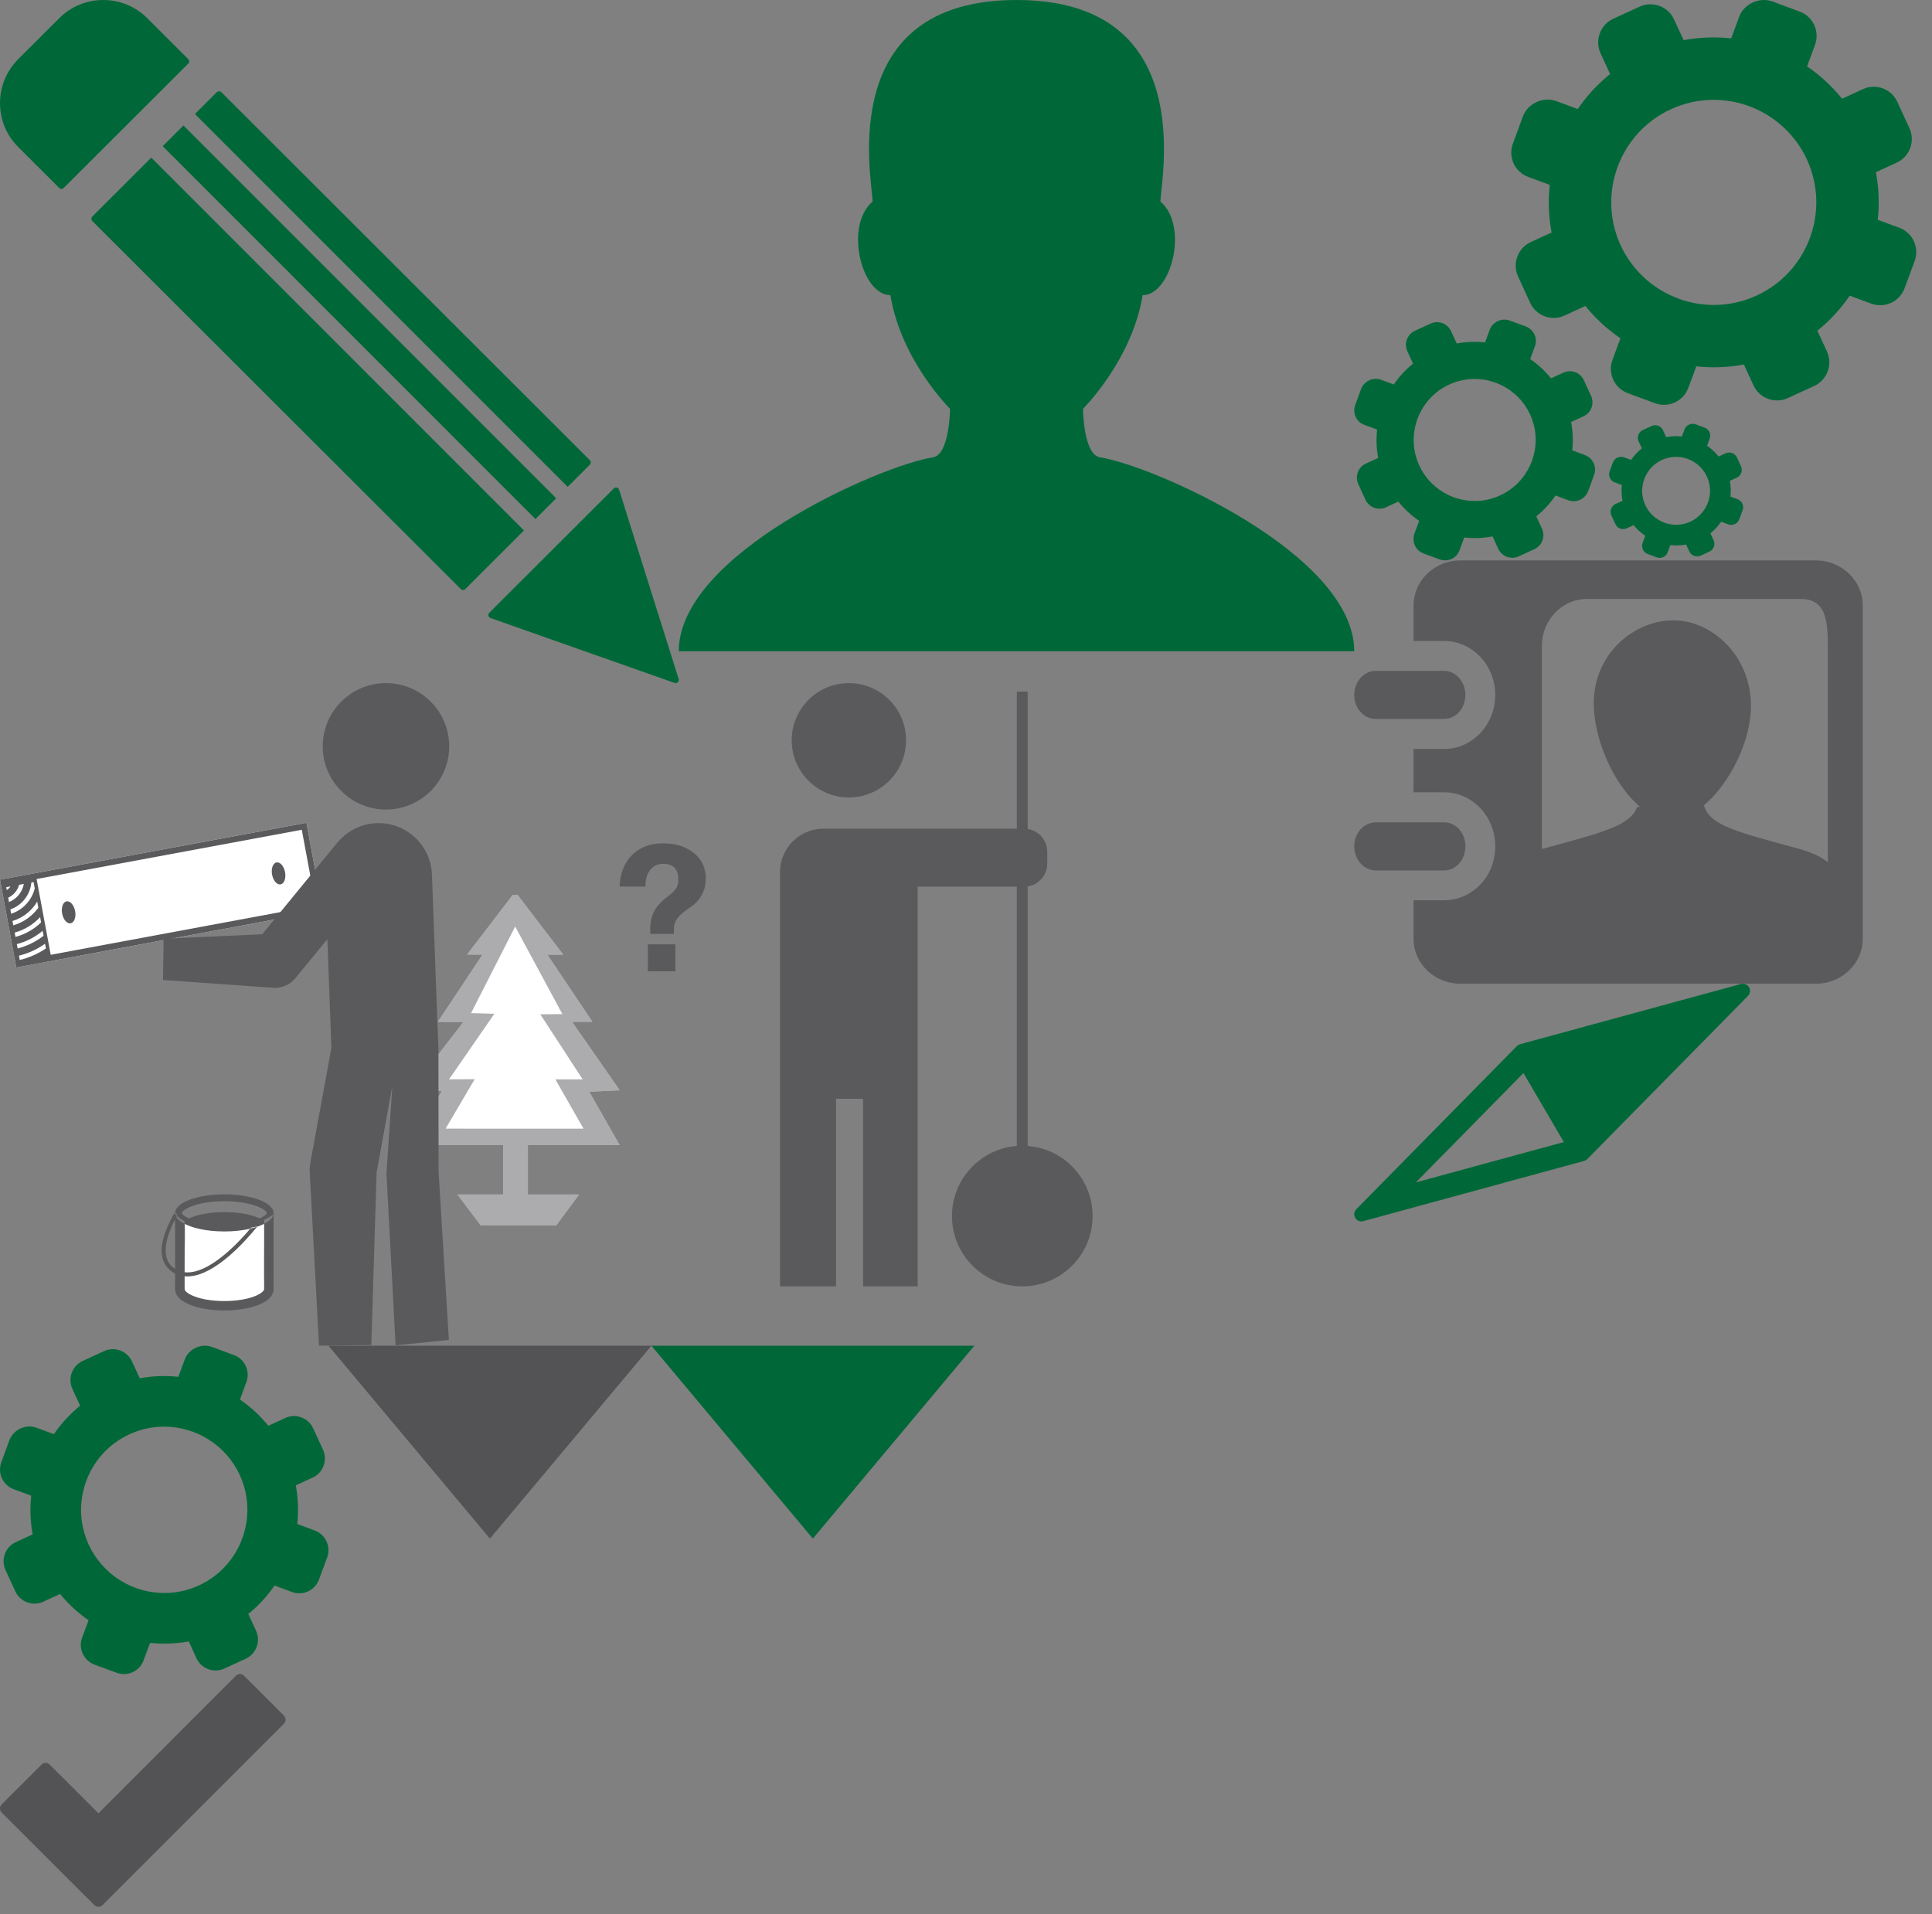 <?xml version="1.0" encoding="utf-8"?><!DOCTYPE svg PUBLIC "-//W3C//DTD SVG 1.1//EN" "http://www.w3.org/Graphics/SVG/1.1/DTD/svg11.dtd"><svg width="110" height="109" viewBox="0 0 110 109" xmlns="http://www.w3.org/2000/svg" xmlns:xlink="http://www.w3.org/1999/xlink"><rect x="0" y="0" width="110" height="109" fill="#808080" stroke="none"/><svg width="16.26" height="13.255" viewBox="0 0 16.26 13.255" id="icon-checkmark-gray" y="95.324"><g fill="#414042"><path opacity=".7" d="M16.166 2.37L13.89.094c-.125-.125-.33-.125-.455 0l-3.8 3.803-4.03 4.03-2.78-2.774c-.126-.127-.33-.127-.456 0L.093 7.428c-.125.125-.125.33 0 .457l2.908 2.907.004.004 2.37 2.365c.126.126.33.126.457 0l3.8-3.8 6.533-6.533c.125-.126.125-.33 0-.457zM3.776 12.565"/></g></svg><svg width="32" height="31.911" viewBox="0 0 32 31.911" id="icon-edit-cog" x="77.104"><path fill="#006838" d="M13.14 25.913l-.728-.27c.058-.53.04-1.073-.062-1.612l.704-.324c.44-.202.634-.725.43-1.166l-.41-.892c-.202-.44-.725-.634-1.164-.43l-.706.324c-.344-.426-.744-.793-1.186-1.096l.27-.728c.168-.454-.065-.96-.52-1.13l-.923-.34c-.44-.16-.966.08-1.128.52l-.27.73c-.53-.058-1.072-.04-1.612.06l-.324-.703c-.2-.44-.725-.633-1.164-.43l-.893.41c-.44.203-.632.726-.43 1.165l.324.705c-.427.345-.794.745-1.096 1.187l-.727-.27c-.44-.163-.966.08-1.13.52l-.34.922c-.08.22-.07.46.026.672.098.213.273.375.492.455l.73.27c-.058.533-.04 1.076.06 1.614L.66 26.4c-.44.202-.632.725-.43 1.164l.41.893c.204.44.727.633 1.166.43l.704-.324c.345.427.745.793 1.187 1.095l-.27.73c-.08.22-.072.457.026.67.098.213.273.376.493.458l.923.34c.218.08.457.07.67-.026.214-.098.376-.273.456-.494l.27-.73c.532.06 1.074.04 1.613-.06l.323.705c.202.44.726.633 1.165.43l.893-.41c.44-.203.634-.725.432-1.165l-.324-.705c.426-.345.793-.744 1.094-1.186l.73.27c.22.082.458.072.672-.026.212-.1.374-.274.456-.494l.34-.922c.168-.455-.065-.96-.52-1.13zm-4.83 2.294c-.46.213-.947.32-1.45.32-1.353 0-2.592-.794-3.156-2.02-.8-1.74-.037-3.808 1.7-4.608.46-.213.95-.32 1.452-.32 1.352 0 2.59.792 3.156 2.02.8 1.74.038 3.806-1.7 4.607zM21.827 28.427l-.406-.15c.033-.295.023-.598-.032-.897l.392-.18c.245-.113.353-.404.24-.65l-.23-.497c-.113-.246-.404-.354-.648-.24l-.393.18c-.192-.237-.416-.44-.66-.61l.148-.404c.094-.254-.036-.536-.29-.63l-.514-.19c-.244-.09-.537.045-.627.29l-.15.406c-.295-.03-.598-.02-.897.034l-.18-.392c-.114-.245-.405-.353-.65-.24l-.497.23c-.245.112-.352.403-.24.648l.182.392c-.237.192-.442.415-.61.66l-.405-.148c-.244-.092-.537.042-.628.288l-.19.513c-.045.125-.04.257.015.376.055.118.152.208.274.253l.407.15c-.032.294-.02.597.035.897l-.393.18c-.246.114-.354.405-.24.65l.23.497c.11.244.402.352.646.24l.393-.18c.19.236.414.44.66.608l-.15.406c-.046.122-.04.255.015.374.055.118.152.21.274.255l.513.19c.122.044.255.04.374-.015.12-.055.21-.153.253-.275l.15-.406c.297.033.598.023.898-.033l.18.393c.114.244.405.353.65.24l.496-.23c.245-.114.353-.404.24-.65l-.182-.392c.238-.19.442-.414.61-.66l.405.15c.123.045.256.04.375-.015.117-.055.21-.153.254-.275l.19-.513c.094-.252-.036-.535-.29-.628zm-2.69 1.278c-.256.117-.527.177-.808.177-.754 0-1.443-.44-1.758-1.125-.446-.968-.02-2.12.947-2.566.256-.117.527-.176.807-.176.753 0 1.442.442 1.758 1.125.445.968.02 2.118-.947 2.565zM31.035 12.97l-1.226-.453c.096-.894.063-1.806-.105-2.712l1.185-.546c.74-.34 1.063-1.22.723-1.96l-.69-1.5c-.34-.74-1.22-1.066-1.96-.724l-1.185.547c-.58-.718-1.252-1.334-1.993-1.842l.452-1.225c.28-.764-.11-1.615-.873-1.896L23.812.083c-.74-.27-1.622.136-1.896.874l-.452 1.227c-.893-.097-1.806-.064-2.71.103l-.547-1.184c-.34-.74-1.22-1.064-1.96-.724l-1.5.69c-.74.342-1.063 1.222-.725 1.96l.547 1.184c-.717.58-1.335 1.253-1.843 1.995l-1.224-.453c-.738-.275-1.623.133-1.897.873l-.572 1.55c-.137.37-.12.773.043 1.13.167.358.462.63.83.766l1.227.454c-.098.893-.065 1.806.103 2.712l-1.185.545c-.74.34-1.063 1.22-.723 1.958l.69 1.502c.34.738 1.22 1.064 1.96.723l1.183-.545c.58.717 1.253 1.333 1.995 1.84l-.452 1.227c-.138.37-.122.77.043 1.13.164.357.46.63.828.768l1.55.572c.37.136.772.12 1.13-.043.358-.166.63-.46.767-.83l.454-1.227c.893.097 1.804.065 2.71-.102l.546 1.185c.34.74 1.22 1.064 1.96.723l1.5-.69c.74-.342 1.064-1.22.724-1.96l-.547-1.184c.718-.58 1.335-1.252 1.842-1.995l1.226.453c.37.137.773.12 1.132-.045.357-.165.63-.46.766-.83l.573-1.55c.28-.765-.11-1.617-.875-1.898zm-8.12 3.857c-.774.356-1.595.537-2.44.537-2.274 0-4.355-1.333-5.307-3.397-1.347-2.925-.063-6.4 2.86-7.746.773-.356 1.595-.536 2.438-.536 2.273 0 4.357 1.333 5.308 3.396 1.346 2.925.064 6.4-2.86 7.747z"/></svg><svg width="38.647" height="38.899" viewBox="0 0 38.647 38.899" id="icon-edit-pen"><g fill="#006838"><path d="M11.1 6.492l1.245-1.244c.07-.07.186-.07.257 0l20.983 20.957c.07.07.07.184 0 .255l-1.264 1.263L11.1 6.493zM32.32 27.723L11.1 6.493"/><path d="M5.254 12.33l3.358-3.354 21.22 21.23-3.338 3.335c-.035.036-.083.055-.128.055-.047 0-.094-.02-.13-.054L5.255 12.587c-.034-.034-.054-.08-.054-.128s.02-.094.054-.128zM8.612 8.977l21.22 21.23"/><path d="M30.486 29.555L9.263 8.325l1.182-1.18 21.223 21.228zM1.038 3.367l2.334-2.33C4.04.367 4.932 0 5.88 0c.945 0 1.836.368 2.506 1.037l2.332 2.33c.035.033.055.08.055.128s-.02.094-.055.128l-7.09 7.08c-.033.035-.08.055-.13.055-.048 0-.093-.02-.126-.054l-2.334-2.33C.368 7.705 0 6.817 0 5.872c0-.945.368-1.834 1.038-2.503zM34.95 27.812c.045-.045.108-.064.17-.048.062.015.11.06.13.122l3.39 10.778c.02.065.002.136-.047.183-.035.035-.08.052-.126.052-.02 0-.04-.004-.062-.012l-10.48-3.696c-.058-.02-.103-.07-.116-.13s.004-.125.048-.168l7.092-7.082z"/></g></svg><svg width="18.701" height="18.697" viewBox="0 0 18.701 18.697" id="icon-edit-single-cog" y="76.627"><path fill="#006838" d="M17.92 10.52l-.995-.368c.078-.725.052-1.464-.084-2.2l.962-.442c.6-.275.86-.99.586-1.59l-.56-1.216c-.277-.6-.99-.865-1.59-.587l-.962.443c-.47-.582-1.015-1.082-1.615-1.494l.367-.994c.228-.62-.09-1.31-.708-1.538L12.06.068c-.6-.22-1.315.11-1.538.71l-.367.994c-.723-.078-1.464-.052-2.198.083l-.442-.96c-.275-.6-.99-.863-1.59-.587l-1.217.56c-.6.277-.862.99-.588 1.59l.443.96c-.58.47-1.082 1.016-1.493 1.618l-.993-.366c-.6-.224-1.316.107-1.54.708L.076 6.635c-.11.3-.1.626.034.916.135.292.373.513.674.623l.993.368c-.08.725-.053 1.465.083 2.2l-.96.443c-.6.277-.862.99-.587 1.588l.56 1.22c.278.6.99.863 1.59.586l.96-.442c.47.582 1.017 1.082 1.62 1.494l-.368.992c-.11.3-.1.625.035.916.133.29.373.51.672.623l1.258.463c.3.11.625.098.916-.035.29-.134.512-.374.62-.673l.37-.995c.725.08 1.463.053 2.2-.083l.44.96c.277.6.99.863 1.59.586l1.217-.56c.6-.277.863-.99.587-1.59l-.443-.96c.582-.47 1.083-1.015 1.493-1.617l.994.368c.3.11.627.097.918-.037.29-.134.51-.374.62-.672l.466-1.258c.227-.62-.09-1.31-.71-1.537zm-6.587 3.127c-.63.29-1.294.436-1.98.436-1.844 0-3.53-1.082-4.303-2.755-1.093-2.373-.052-5.19 2.318-6.282.63-.29 1.295-.436 1.98-.436 1.843 0 3.534 1.08 4.304 2.754 1.09 2.373.05 5.19-2.32 6.283z"/></svg><svg width="22.533" height="13.534" viewBox="0 0 22.533 13.534" id="icon-location" x="77.104" y="56.016"><path fill="#006838" d="M22.48.2c-.095-.156-.282-.234-.46-.186L9.444 3.444c-.07.02-.132.056-.184.108l-9.143 9.29c-.128.13-.154.332-.06.49.092.16.278.236.458.188l12.575-3.43c.033-.01.066-.023.1-.04.028-.02.058-.04.083-.067l9.144-9.29c.13-.13.153-.333.062-.492zM3.51 11.313l6.125-6.226 2.3 3.928-8.426 2.298z"/></svg><svg width="18.387" height="10.986" viewBox="0 0 18.387 10.986" id="icon-reveal" x="37.088" y="76.627"><path fill="#006838" d="M18.387 0L9.193 10.986 0 0z"/></svg><svg width="18.387" height="10.986" viewBox="0 0 18.387 10.986" id="icon-reveal-gray" x="18.701" y="76.627"><path fill="#414042" d="M18.387 0L9.193 10.986 0 0z" opacity=".7"/></svg><svg width="38.457" height="37.082" viewBox="0 0 38.457 37.082" id="icon-user-blank" x="38.647"><path fill="#006838" d="M23.984 26.04c-.95-.15-.97-2.76-.97-2.76s2.788-2.76 3.397-6.472c1.636 0 2.644-3.945 1.01-5.335C27.487 10.01 29.52 0 19.23 0s-8.26 10.01-8.192 11.473c-1.635 1.39-.625 5.335 1.01 5.335.607 3.712 3.396 6.472 3.396 6.472s-.022 2.61-.97 2.76C11.414 26.526 0 31.562 0 37.082h38.458c0-5.52-11.415-10.556-14.474-11.042z"/></svg><svg width="28.955" height="24.105" viewBox="0 0 28.955 24.105" id="image-contact-information" x="77.104" y="31.911"><g><g><g fill="#5A595C"><path d="M6.332 16.28c0 .757-.54 1.375-1.212 1.375H1.223C.553 17.655 0 17.037 0 16.28c0-.757.552-1.364 1.223-1.364H5.12c.67 0 1.212.606 1.212 1.363zM28.955 19.04v2.5c0 1.417-1.203 2.564-2.663 2.564H6.04c-1.473 0-2.663-1.147-2.663-2.564v-2.188H5.12c1.006 0 1.894-.542 2.424-1.352.313-.498.487-1.094.487-1.723 0-1.687-1.298-3.073-2.91-3.073H3.377v-2.467H5.12c1.612 0 2.91-1.386 2.91-3.074 0-1.69-1.298-3.074-2.91-3.074H3.377V2.574C3.377 1.158 4.567 0 6.04 0h20.252c1.462 0 2.663 1.158 2.663 2.575V19.04zm-1.99-1.852V4.87c0-1.47-.12-2.673-1.54-2.673H13.238c-1.407 0-2.554 1.202-2.554 2.674v11.56c.01 0 .02-.01.043-.01 3.334-.91 5-1.3 5.38-2.382h.173c-.055-.042-.1-.075-.142-.13-1.418-1.276-2.5-3.767-2.5-5.778 0-2.85 2.327-4.72 4.535-4.72 2.196 0 4.416 2.024 4.416 4.87 0 2.014-1.202 4.416-2.675 5.66.293 1.16 1.96 1.54 5.4 2.48.738.205 1.27.456 1.65.768zm-9.842-3.15h.174c-.043-.042-.098-.075-.14-.13-.01.044-.022.088-.034.13zM17.295 14.038h-.172c.012-.042.02-.086.033-.13.043.055.097.088.14.13zM5.12 6.29c.67 0 1.21.615 1.21 1.374 0 .756-.54 1.363-1.21 1.363H1.222C.55 9.027 0 8.42 0 7.665c0-.76.55-1.375 1.223-1.375H5.12z"/></g></g></g></svg><svg width="35.283" height="37.728" viewBox="0 0 35.283 37.728" id="image-menu-projects" y="38.899"><path fill="#fff" d="M29.48 12.072h-.296l-2.592 3.388h.88l-2.542 3.826 1.44.027-2.99 3.873 1.782.027-1.783 3.097h5.274v2.808h-2.61l1.333 1.767h4.29l1.306-1.767h-2.916V26.31h5.226l-1.732-3.042 1.733-.082-2.713-3.9h1.162l-2.568-3.825h.904l-2.59-3.388z"/><path opacity=".5" fill="#5A595C" d="M29.332 13.86l2.686 4.985-1.254.015 2.41 3.703H31.62l1.603 2.806H25.37l1.657-2.816-1.463.01 2.584-3.736-1.328-.035 2.512-4.934zm.147-1.788h-.296l-2.592 3.39h.88l-2.542 3.825 1.44.028-2.99 3.873 1.784.026-1.785 3.097h5.274v2.81h-2.61l1.333 1.766h4.29l1.306-1.767h-2.916v-2.81h5.227l-1.732-3.042 1.732-.08-2.713-3.902h1.165l-2.57-3.825h.904l-2.59-3.388z"/><path fill="#fff" d="M17.447 7.952L0 11.192l.928 5 17.447-3.24-.928-5z"/><g fill="#5A595C"><path d="M17.447 7.952L0 11.192l.928 5 17.447-3.24-.928-5zM.355 11.62l.24-.045c-.055.085-.125.155-.21.21l-.03-.166zm.112.597c.307-.14.533-.413.62-.733l.27-.05c-.083.462-.4.855-.845 1.033l-.045-.25zm.123.668c.668-.232 1.13-.838 1.194-1.53l.128-.024.066.362c-.168.665-.666 1.22-1.344 1.44l-.044-.247zm.123.66c.607-.183 1.1-.59 1.406-1.106l.063.353c-.344.47-.836.83-1.426 1l-.044-.248zm.123.66c.57-.157 1.066-.47 1.447-.88l.057.3c-.398.386-.895.676-1.46.827l-.044-.246zm.12.657c.558-.144 1.056-.408 1.472-.758l.053.28c-.427.333-.925.584-1.476.725l-.047-.248zm.122.657c.55-.135 1.05-.37 1.486-.68l.05.27c-.444.297-.944.522-1.49.656l-.046-.247zm1.81-.05l-.804-4.315L17.182 8.35l.803 4.314L2.887 15.47zM4.277 12.983c.064.345-.05.655-.254.694-.203.038-.422-.21-.484-.558-.065-.343.048-.655.25-.693.206-.038.423.21.487.556z"/><ellipse transform="matrix(.983 -.183 .183 .983 -1.717 3.092)" cx="15.865" cy="10.83" rx=".376" ry=".636"/></g><path fill="#5A595C" d="M24.645 6.013C25.98 4.538 25.867 2.265 24.39.93c-1.472-1.334-3.747-1.218-5.08.25-1.34 1.477-1.226 3.75.25 5.085 1.473 1.34 3.75 1.222 5.085-.252zm.326 21.815l-.01-7.167h-.01v-.07l-.358-9.688c-.06-1.678-1.475-2.993-3.15-2.93-.887.03-1.662.45-2.2 1.07h-.002V9.04l-4.31 5.26-5.614.255-.037 2.348 6.34.45h.017c.46 0 .887-.2 1.18-.554l1.822-2.217.23 6.19-1.21 6.596-.03.36.534 9.998 2.98-.036.298-9.817.893-4.908-.047.74-.283 4.216.52 9.786 3.033-.306-.587-9.576z"/><path fill="#fff" d="M15.053 34.498c.04 1.262-4.404 1.642-4.53.178-.08-.923.042-2.858 0-3.888-.022-.55 4.53-.794 4.53.082 0 1.342-.033 2.568 0 3.628z"/><path fill="#5A595C" d="M15.578 30.238v4.26c0 .803-1.41 1.226-2.805 1.226-1.393 0-2.805-.423-2.805-1.227v-.545c.133.028.272.042.414.042.043 0 .084 0 .125-.003v.508c0 .232.8.687 2.266.687s2.266-.454 2.266-.687v-3.94c.21-.092.394-.197.538-.32zM9.97 30.237l.042.047c.096.093.205.178.326.256.055.035.11.068.17.1v3.546c-.012 0-.02.004-.03.004-.03.003-.058.005-.09.005-.1 0-.194-.02-.278-.062l-.008-.004c-.028-.013-.053-.027-.078-.045-.02-.013-.04-.026-.055-.042v-3.806zM12.773 29.11c-1.547 0-2.8.476-2.8 1.06 0 .203.15.392.417.553.494.303 1.375.5 2.383.5s1.89-.197 2.383-.5c.266-.16.417-.35.417-.553 0-.584-1.253-1.06-2.8-1.06zm2.016 1.372c-.39-.182-1.067-.36-2.017-.36-.947 0-1.625.18-2.018.36-.262-.123-.398-.244-.398-.312 0-.175.83-.67 2.416-.67 1.584 0 2.416.495 2.416.67 0 .068-.135.19-.4.312zM10.666 33.785c-.13 0-.258-.016-.377-.045-.122-.03-.24-.075-.35-.137-.362-.196-.595-.492-.69-.877-.232-.934.475-2.205.732-2.638.033.094.055.15.123.205-.27.47-.832 1.566-.633 2.38.08.322.27.56.576.728.047.025.096.048.148.067.145.057.303.086.475.086.044 0 .09-.002.134-.005 1.31-.105 2.853-1.775 3.492-2.54.125-.02.244-.044.357-.07-.684.845-2.38 2.747-3.873 2.84-.038.005-.075.007-.114.007z"/></svg><svg width="26.925" height="34.35" viewBox="0 0 26.925 34.35" id="image-menu-services" x="35.283" y="38.899"><path fill="#5A595C" d="M22.922 26.467h-.31V.487h.618v25.98h-.308"/><circle fill="#5A595C" cx="13.049" cy="3.255" r="3.255"/><path fill="#5A595C" d="M21.184 8.29H11.6c-1.364 0-2.47 1.106-2.47 2.47v23.59h3.19V23.67h1.535v10.68h3.11V11.592H23.026c.73 0 1.318-.59 1.318-1.32V9.61c0-.73-.59-1.32-1.318-1.32H21.184"/><path fill="#5A595C" d="M23.402 31.757v1.027h-1.048v-1.027h1.048zm-1.998-2.86c.078-.202.186-.376.326-.52.14-.15.31-.263.508-.344.197-.083.42-.125.662-.125.318 0 .58.044.79.13.213.087.384.194.512.323.13.13.22.27.278.418.054.15.082.29.082.417 0 .214-.028.39-.082.528-.058.137-.125.254-.21.353-.08.098-.17.18-.27.25-.102.068-.197.138-.284.207-.09.068-.17.146-.238.236-.068.088-.11.2-.13.332v.254h-.9v-.3c.014-.19.05-.35.11-.48.062-.128.13-.24.21-.33.08-.092.166-.17.253-.237.092-.068.174-.134.25-.2.074-.068.136-.142.182-.222.048-.08.068-.18.064-.3 0-.204-.05-.355-.15-.452-.1-.1-.24-.147-.416-.147-.12 0-.225.022-.31.07-.09.045-.16.107-.216.186-.056.077-.096.168-.123.272-.024.105-.038.218-.038.337h-.98c.002-.24.044-.46.122-.66zM3.168 14.873v1.535H1.604v-1.535h1.564zM.184 10.598c.116-.3.28-.56.487-.777.21-.22.464-.39.758-.512.297-.123.627-.185.992-.185.473 0 .865.066 1.18.194.316.13.57.29.764.483.19.193.33.4.414.622.08.225.122.432.122.623 0 .32-.04.583-.123.79-.084.205-.187.38-.31.527-.123.146-.26.27-.408.372-.15.103-.293.207-.425.31-.134.104-.25.22-.354.355-.103.132-.166.297-.192.496v.38H1.742v-.45c.02-.284.075-.524.164-.717.09-.193.195-.357.314-.494.12-.136.246-.253.377-.353.135-.1.257-.198.37-.3.113-.1.205-.21.274-.33.07-.12.103-.267.096-.446 0-.306-.075-.533-.224-.68-.15-.145-.357-.217-.623-.217-.18 0-.335.035-.466.104-.13.07-.234.163-.318.28-.082.115-.145.25-.184.407-.04.158-.06.325-.06.504H0c.005-.358.067-.687.184-.986z"/><circle fill="#5A595C" cx="22.922" cy="30.346" r="4.003"/></svg></svg>